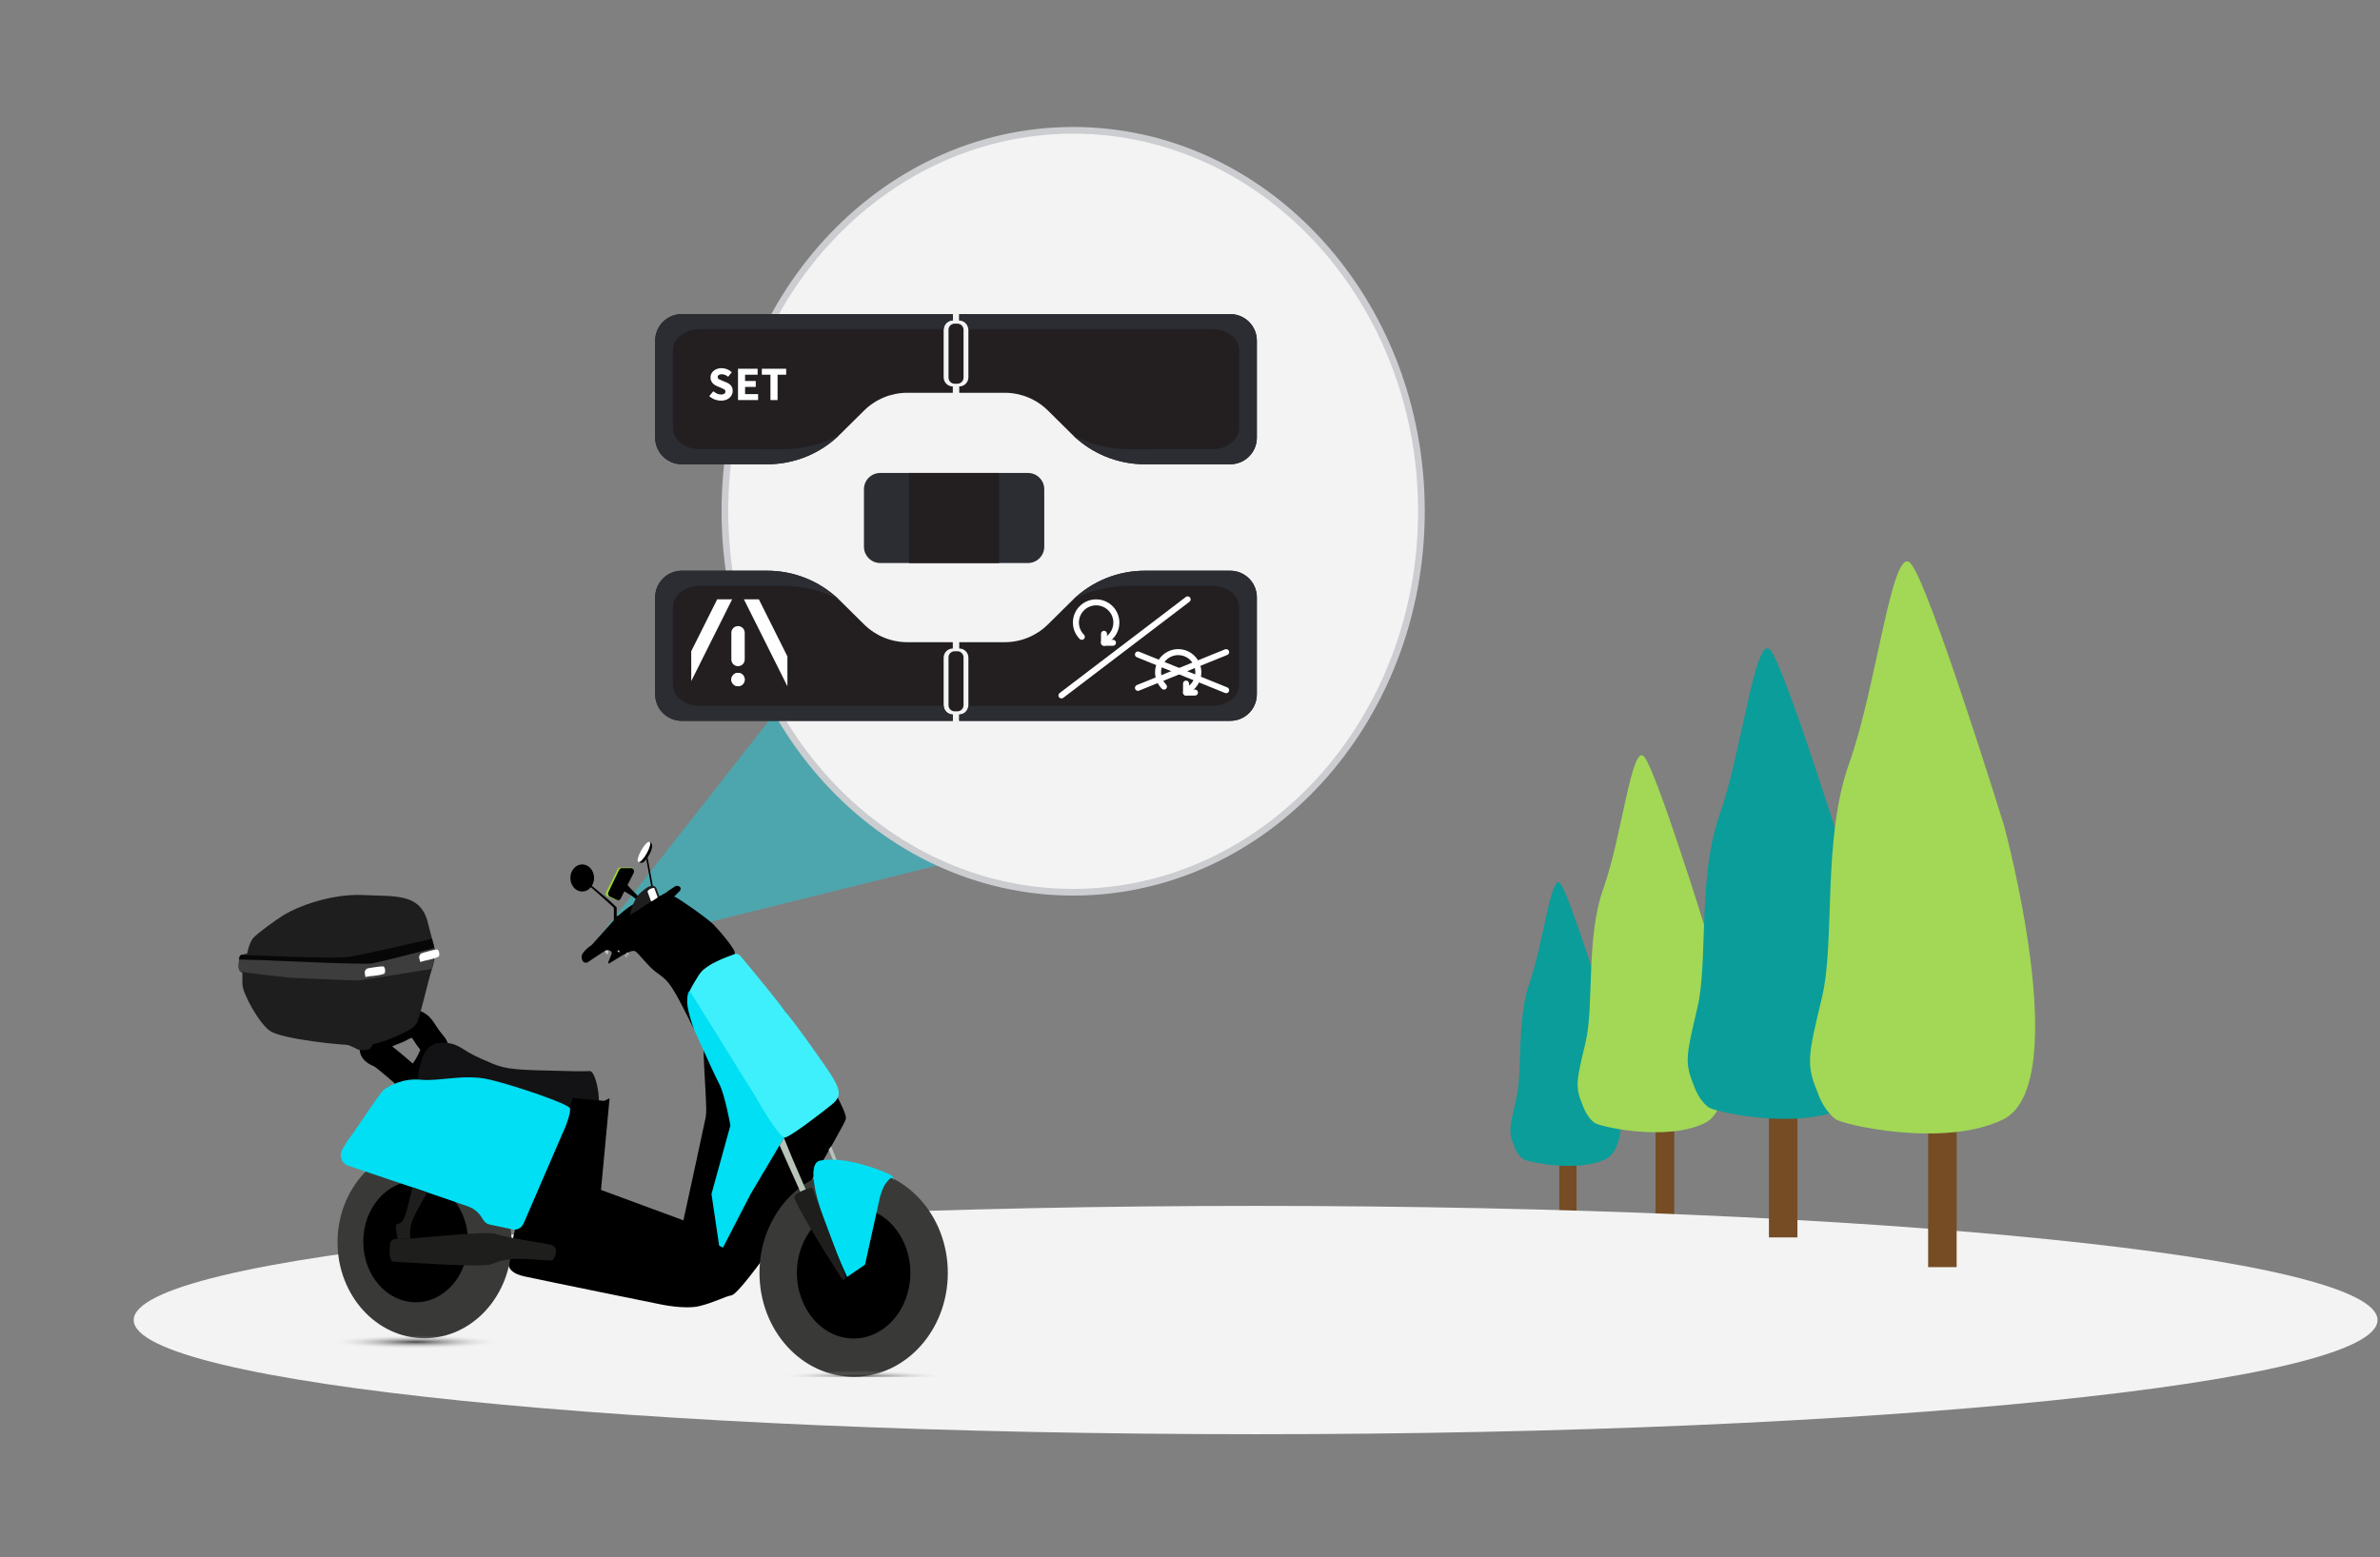 <svg width="356" height="233" viewBox="0 0 356 233" fill="none" xmlns="http://www.w3.org/2000/svg">
<rect x="0" y="0" width="356" height="233" fill="#808080" stroke="none"/>
<path d="M233.247 172.631H235.818V185.147H233.247V172.631Z" fill="#754C24"/>
<path d="M227.788 173.395C228.14 173.778 235.889 175.577 240.256 173.395C245.469 170.639 240.256 151.579 240.256 151.579C240.256 151.579 234.691 133.628 233.353 132.136C232.014 130.681 230.817 141.283 228.809 146.986C226.802 152.65 227.788 160.191 226.802 164.401C225.816 168.611 225.604 169.338 226.45 171.367C226.943 172.859 227.788 173.395 227.788 173.395Z" fill="#0B9D99"/>
<path d="M247.629 166.947H250.44V182.595H247.629V166.947Z" fill="#754C24"/>
<path d="M238.505 167.993C238.967 168.495 249.246 170.922 255.098 167.993C262.028 164.353 255.098 139 255.098 139C255.098 139 247.706 115.152 245.897 113.186C244.087 111.219 242.547 125.36 239.852 132.891C237.157 140.422 238.505 150.421 237.157 156.028C235.81 161.634 235.579 162.596 236.695 165.274C237.388 167.282 238.505 167.993 238.505 167.993Z" fill="#A2D855"/>
<path d="M187.815 214.594C280.497 214.594 355.63 206.947 355.63 197.513C355.63 188.079 280.497 180.432 187.815 180.432C95.133 180.432 20 188.079 20 197.513C20 206.947 95.133 214.594 187.815 214.594Z" fill="#F3F3F3"/>
<path d="M264.596 164.389H268.86V185.147H264.596V164.389Z" fill="#754C24"/>
<path d="M255.542 165.656C256.126 166.291 268.977 169.275 276.221 165.656C284.866 161.086 276.221 129.473 276.221 129.473C276.221 129.473 266.991 99.701 264.771 97.225C262.551 94.813 260.565 112.397 257.236 121.855C253.906 131.25 255.542 143.756 253.906 150.738C252.27 157.721 251.92 158.927 253.322 162.292C254.14 164.768 255.542 165.656 255.542 165.656Z" fill="#0B9D99"/>
<g clip-path="url(#clip0_16546_58584)">
<path opacity="0.4" d="M87.808 142.5L132.169 86C132.932 89 135.188 96.9 138.115 104.5C141.042 112.1 149.701 122 153.664 126L152.292 126.5L87.808 142.5Z" fill="#00DFF4"/>
<path d="M61.001 161.134C60.988 161.124 60.976 161.115 60.965 161.105C60.713 160.884 57.792 158.333 57.093 157.906C56.361 157.46 55.577 157.377 55.83 156.625C56.082 155.873 57.58 154.82 58.104 154.625C58.569 154.451 59.485 154.068 59.682 153.985C59.707 153.975 59.73 153.964 59.754 153.948C59.911 153.853 60.562 153.466 60.731 153.48C60.922 153.494 62.033 152.195 63.313 154.218C64.592 156.244 65.064 156.392 65.064 156.728C65.064 157.044 64.036 160.175 62.135 161.509C61.933 161.652 61.674 161.64 61.477 161.492L61.001 161.136V161.134Z" stroke="black" stroke-width="4" stroke-miterlimit="10"/>
<path d="M65.498 162.406C65.498 162.406 62.101 163.336 62.516 161.031C62.931 158.727 63.415 156.058 66.041 156.019C68.668 155.977 68.944 157.093 71.848 158.356C74.752 159.62 75.151 159.995 80.405 160.143C85.658 160.291 87.296 160.329 88.196 160.254C89.096 160.179 89.96 164.599 89.407 165.788C88.854 166.976 84.483 166.009 84.231 165.894C83.978 165.78 69.706 163.187 67.979 162.666C66.251 162.145 65.499 162.406 65.499 162.406H65.498Z" fill="#131315"/>
<path d="M55.373 156.928C55.373 156.928 54.085 157.402 53.326 156.928C52.567 156.454 48.677 155.06 47.616 155.228C46.555 155.396 45.514 154.551 45.514 154.551C45.514 154.551 49.787 155.226 51.986 155.307C54.185 155.388 55.246 154.993 55.6 155.39C55.955 155.787 55.912 155.887 55.727 156.306C55.543 156.725 55.373 156.928 55.373 156.928Z" fill="#1E1E1E"/>
<path d="M85.394 165.214C85.394 165.214 79.056 182.486 77.987 182.456C76.919 182.426 76.518 187.031 76.418 187.495C76.318 187.958 74.842 190.199 78.428 190.979C82.015 191.759 98.789 195.161 98.789 195.161C98.789 195.161 102.377 195.941 104.549 195.439C106.721 194.938 108.541 193.935 109.4 193.822C110.259 193.71 113.847 188.75 114.908 187.299C115.969 185.85 126.428 168.29 126.528 167.398C126.628 166.506 125.232 164.32 124.424 162.257C123.615 160.194 117.475 151.321 117.475 151.321L111.723 144.526C111.723 144.526 110.948 144.042 110.275 144.526C109.602 145.009 108.205 146.512 108.104 147.292C108.004 148.071 107.902 150.859 108.004 151.305C108.106 151.752 110.311 156.75 110.311 156.75C110.311 156.75 105.374 155.969 105.274 156.806C105.173 157.643 105.449 161.351 105.546 163.52C105.642 165.69 105.694 166.371 105.546 167.236C105.447 167.809 102.225 182.59 102.225 182.59L89.899 178.043L91.179 164.334L90.388 164.719L85.646 164.288L85.395 165.212L85.394 165.214Z" fill="black"/>
<path d="M114.843 166.46L105.412 150.628C105.412 150.628 103.375 147.22 102.987 147.953C102.599 148.683 102.887 151.967 102.887 151.967C102.887 151.967 106.693 160.513 107.568 162.15C108.443 163.785 109.252 168.393 109.252 168.393L106.423 178.649L107.568 186.379L108.14 186.677L112.283 178.649L117.297 170.207L114.843 166.46Z" fill="#00DFF4"/>
<path d="M125.449 175.496L123.944 172.009L124.336 171.521L125.25 173.841L125.966 175.496H125.449Z" fill="#B7C4B7"/>
<path d="M103.781 153.967C103.781 153.967 101.734 149.745 100.775 148.211C99.816 146.679 99.494 146.454 98.048 145.386C96.887 144.527 95.482 142.585 95.015 142.33C94.215 141.892 91.218 144.273 91.016 144.16C90.814 144.048 91.537 142.887 91.504 142.553C91.47 142.198 90.835 142.083 90.393 142.33C90.214 142.429 88.645 143.485 87.952 143.951C87.664 144.144 87.283 144.042 87.119 143.714C87.051 143.58 87.002 143.41 86.997 143.193C86.972 142.385 88.521 141.378 88.521 141.378L91.835 137.673C91.835 137.673 94.135 135.072 96.694 134.476C99.254 133.882 100.36 133.876 101.069 134.247C101.777 134.618 105.898 137.445 106.807 138.415C107.716 139.384 110.343 142.373 109.871 142.768C109.398 143.163 107.05 143.923 106.555 144.19C106.118 144.425 105.19 145.135 105.19 145.135C104.952 145.495 104.39 145.67 103.64 147.886C103.404 148.585 102.867 147.599 102.786 149.738C102.734 151.102 103.783 153.959 103.783 153.959L103.781 153.967Z" fill="black"/>
<path d="M61.489 153.927C61.489 153.927 57.549 156.331 54.18 156.404C50.812 156.479 42.121 155.401 40.437 154.286C38.753 153.17 36.295 148.637 36.261 147.299C36.227 145.96 36.261 145.552 36.261 145.552C36.261 145.552 35.554 145.366 35.688 144.288C35.822 143.21 35.756 142.987 36.127 142.876C36.497 142.766 36.969 142.691 36.969 142.691C36.969 142.691 37.272 141.056 37.844 140.387C38.417 139.717 41.01 137.785 42.661 136.782C44.313 135.779 49.33 133.698 54.282 133.921C59.233 134.144 62.6 133.698 63.882 137.601C63.882 137.601 64.69 140.797 64.859 141.317C65.027 141.836 65.229 143.137 64.622 144.959C64.016 146.78 62.804 152.333 62.357 153.032C61.91 153.731 61.489 153.927 61.489 153.927Z" fill="#1E1E1E"/>
<path d="M36.127 142.878C36.127 142.878 50.021 143.509 52.193 143.176C54.366 142.842 64.617 140.453 64.617 140.453L64.978 141.863C64.978 141.863 55.275 144.457 53.657 144.457C52.039 144.457 35.874 143.584 35.874 143.584L35.767 143.578L35.806 143.284C35.806 143.284 35.826 143.18 35.84 143.14C35.855 143.101 35.881 143.045 35.883 143.043C35.885 143.041 35.919 142.988 35.949 142.964C35.98 142.941 36.059 142.901 36.071 142.895C36.084 142.889 36.125 142.878 36.125 142.878H36.127Z" fill="#070707"/>
<path d="M35.769 143.579C35.769 143.579 35.563 145.066 35.912 145.31C36.261 145.555 43.302 146.284 43.302 146.284C43.302 146.284 53.154 146.744 53.811 146.688C54.468 146.633 64.623 144.961 64.623 144.961C64.623 144.961 65.056 142.574 65.018 142.219C64.98 141.863 64.941 141.873 64.941 141.873C64.941 141.873 57.044 143.915 55.719 144.151C54.393 144.388 39.084 143.65 39.084 143.65L35.771 143.579H35.769Z" fill="#3D3D3D"/>
<path d="M63.605 143.733C63.605 143.733 65.575 143.342 65.677 143.036C65.779 142.73 65.651 142.061 65.322 142.061C64.993 142.061 63.302 142.552 63.302 142.552L63.118 142.613C62.815 142.714 62.631 143.062 62.717 143.395C62.717 143.401 62.721 143.405 62.721 143.411L62.86 143.94L63.605 143.731V143.733Z" fill="white"/>
<path d="M55.418 146.056C55.418 146.056 57.415 145.9 57.545 145.606C57.676 145.312 57.615 144.633 57.288 144.595C56.962 144.556 55.23 144.848 55.23 144.848L55.04 144.888C54.729 144.951 54.514 145.275 54.566 145.618C54.566 145.624 54.566 145.628 54.568 145.634L54.656 146.177L55.416 146.056H55.418Z" fill="white"/>
<path d="M63.504 200.234C70.693 200.234 76.52 193.804 76.52 185.873C76.52 177.941 70.693 171.512 63.504 171.512C56.316 171.512 50.488 177.941 50.488 185.873C50.488 193.804 56.316 200.234 63.504 200.234Z" fill="#393A38"/>
<path d="M62.178 194.853C66.51 194.853 70.021 190.792 70.021 185.783C70.021 180.774 66.51 176.713 62.178 176.713C57.847 176.713 54.335 180.774 54.335 185.783C54.335 190.792 57.847 194.853 62.178 194.853Z" fill="black"/>
<path d="M84.603 168.523L78.326 183.046C78.036 183.72 77.37 184.091 76.706 183.951L73.233 183.22C72.818 183.133 72.463 182.851 72.242 182.454C71.909 181.856 71.257 180.981 70.152 180.563C68.448 179.919 53.161 174.778 52.029 174.397C51.984 174.381 51.941 174.365 51.898 174.346C51.032 173.953 50.706 172.782 51.225 171.923C51.662 171.203 52.147 170.433 52.469 170.028C53.176 169.135 56.756 163.584 57.42 163.06C58.125 162.504 60.249 161.276 62.978 161.556C65.707 161.834 69.445 160.65 73.185 161.521C76.923 162.391 85.109 165.179 85.259 165.848C85.41 166.518 84.603 168.523 84.603 168.523Z" fill="#00DFF4"/>
<path d="M82.088 186.167C82.088 186.167 75.251 185.089 74.038 184.606C72.825 184.122 60.7 185.461 60.296 185.385C59.891 185.31 58.478 185.087 58.342 186.165C58.206 187.243 58.242 188.73 58.846 188.767C59.453 188.805 71.982 189.697 73.431 189.176C74.879 188.655 74.879 188.566 76.699 188.388C78.517 188.211 82.219 188.726 82.572 188.574C82.924 188.422 83.33 187.376 83.101 186.819C82.874 186.262 82.087 186.169 82.087 186.169L82.088 186.167Z" fill="#1E1E1D"/>
<path d="M59.498 185.366C59.498 185.366 59.041 183.465 59.294 183.241C59.546 183.018 59.824 183.214 60.253 182.6C60.682 181.986 61.058 180.252 61.368 178.977C61.677 177.702 61.722 177.67 61.722 177.67L63.916 178.414C63.916 178.414 61.919 181.737 61.566 182.963C61.214 184.189 61.368 185.222 61.368 185.222L61.38 185.37H59.498V185.366Z" fill="#1E1E1D"/>
<path d="M103.175 148.267L113.031 164.124C113.031 164.124 116.269 169.878 117.298 170.209C117.884 170.397 123.087 166.353 124.424 165.27C126.533 163.56 125.417 162.316 121.147 156.257C117.477 151.047 112.163 144.711 110.744 143.033C110.52 142.768 110.182 142.67 109.869 142.772C108.645 143.181 105.587 144.316 104.626 145.775C103.413 147.615 103.177 148.265 103.177 148.265L103.175 148.267Z" fill="#3EF0FB"/>
<path d="M127.689 206C135.469 206 141.775 199.041 141.775 190.458C141.775 181.874 135.469 174.916 127.689 174.916C119.91 174.916 113.603 181.874 113.603 190.458C113.603 199.041 119.91 206 127.689 206Z" fill="#393A38"/>
<path d="M127.689 200.273C132.376 200.273 136.176 195.879 136.176 190.459C136.176 185.039 132.376 180.645 127.689 180.645C123.002 180.645 119.202 185.039 119.202 190.459C119.202 195.879 123.002 200.273 127.689 200.273Z" fill="black"/>
<path d="M126.714 191.063L129.391 189.223L131.588 179.273C131.588 179.273 131.943 177.768 132.522 177.014C133.102 176.26 133.482 175.942 133.711 176.617C133.711 176.617 133.811 176.019 132.827 175.593C131.851 175.17 126.562 172.945 122.722 173.642C118.882 174.339 126.714 191.063 126.714 191.063Z" fill="#00DFF4"/>
<path d="M118.009 174.52L119.78 178.471L120.543 178.023L118.546 173.391L117.266 170.264L116.608 171.371L118.009 174.52Z" fill="#B7C4B7"/>
<path d="M126.481 190.983L121.602 177.958C121.539 177.793 121.376 177.702 121.217 177.745C120.772 177.87 119.889 178.148 119.313 178.539C119.107 178.679 118.939 178.833 118.846 178.999C118.515 179.585 123.28 187.206 125.911 191.33C126.136 191.684 126.63 191.382 126.481 190.983Z" fill="#1E1E1D"/>
<path d="M91.127 142.217C91.079 142.275 90.977 142.217 90.975 142.452C90.973 142.687 90.898 142.867 90.749 142.745C90.601 142.622 90.474 142.314 90.529 142.233C90.578 142.162 91.123 142.211 91.127 142.219V142.217Z" fill="#D5C4BB"/>
<path d="M92.367 142.334C92.351 142.322 92.349 142.298 92.36 142.283C92.388 142.243 92.433 142.16 92.458 142.156C92.501 142.152 92.693 142.346 92.7 142.375C92.7 142.375 92.71 142.472 92.575 142.502L92.367 142.334Z" fill="#B7C4B7"/>
<path d="M93.471 142.978C93.471 142.978 93.566 142.775 93.62 142.842C93.673 142.909 93.814 143.079 93.806 143.142C93.797 143.205 93.791 143.262 93.738 143.254C93.684 143.246 93.473 142.98 93.473 142.98L93.471 142.978Z" fill="#B7C4B7"/>
<path d="M93.691 142.654C93.691 142.654 93.789 142.441 93.845 142.51C93.9 142.579 94.083 142.792 94.074 142.857C94.065 142.923 94.025 142.95 93.968 142.942C93.911 142.934 93.691 142.654 93.691 142.654Z" fill="#B7C4B7"/>
<path d="M97.095 125.943C97.095 125.943 97.635 126.072 97.533 126.806C97.431 127.541 96.578 128.853 96.2 129.033C95.822 129.213 95.445 128.958 95.445 128.958L97.096 125.943H97.095Z" fill="black"/>
<path d="M96.71 127.747C97.185 126.915 97.396 126.119 97.181 125.97C96.966 125.82 96.407 126.374 95.932 127.206C95.457 128.038 95.246 128.834 95.46 128.983C95.675 129.133 96.235 128.579 96.71 127.747Z" fill="white"/>
<path d="M96.672 128.563L97.497 133.073L97.71 134.522H98.005L96.864 128.293L96.672 128.563Z" fill="black"/>
<path d="M88.677 132.996C88.677 132.996 91.8 135.759 91.818 135.82C91.835 135.881 91.818 137.715 91.818 137.715H92.242V135.759L90.801 134.434L88.38 132.416L88.242 132.641L88.677 132.998V132.996Z" fill="black"/>
<path d="M87.088 133.393C88.068 133.393 88.862 132.485 88.862 131.366C88.862 130.246 88.068 129.338 87.088 129.338C86.109 129.338 85.315 130.246 85.315 131.366C85.315 132.485 86.109 133.393 87.088 133.393Z" fill="black"/>
<path d="M93.036 133.173C93.036 133.173 95.484 134.466 95.459 135.011C95.434 135.556 93.981 136.518 93.346 136.776C92.592 137.082 92.124 136.962 92.068 137.268C92.047 137.386 92.086 137.44 92.088 137.522C92.091 137.637 92.179 137.724 92.281 137.714C92.637 137.678 93.407 137.359 93.67 137.234C93.963 137.096 95.574 136.138 95.824 135.319C96.032 134.644 95.695 134.31 94.788 133.412C93.881 132.514 93.648 132.152 93.648 132.152L93.038 133.173H93.036Z" fill="black"/>
<path d="M92.721 129.822H94.394C94.666 129.822 94.84 130.136 94.706 130.393L92.569 134.505C92.48 134.677 92.283 134.748 92.115 134.669L90.828 134.067C90.637 133.978 90.558 133.731 90.656 133.534L92.406 130.024C92.469 129.899 92.589 129.82 92.721 129.82V129.822Z" fill="#99DB26"/>
<path d="M93.004 129.895H94.401C94.736 129.895 94.947 130.291 94.784 130.613L92.843 134.455C92.734 134.672 92.492 134.763 92.284 134.663L91.215 134.149C90.98 134.037 90.882 133.727 91.003 133.478L92.617 130.151C92.694 129.993 92.843 129.897 93.004 129.897V129.895Z" fill="black"/>
<path d="M94.24 136.727C94.24 136.727 94.727 134.597 95.747 133.634C96.767 132.67 97.692 132.141 98.17 132.881L98.633 134.135C98.633 134.135 96.407 135.511 95.842 135.914C95.276 136.317 94.288 136.86 94.288 136.86L94.24 136.727Z" fill="#1E1E1E"/>
<path d="M98.352 134.189L97.887 132.929C97.869 132.878 97.823 132.848 97.772 132.854C97.577 132.878 97.096 132.973 96.878 133.35C96.86 133.381 96.858 133.425 96.871 133.46L97.357 134.779C97.382 134.846 97.456 134.876 97.513 134.838L98.302 134.339C98.35 134.309 98.37 134.244 98.349 134.189H98.352Z" fill="white"/>
<path d="M99.492 133.639C99.492 133.639 101.001 132.529 101.221 132.533C101.441 132.537 102.008 132.662 101.747 133.236L100.258 134.735L98.809 135.949L98.519 134.74L98.632 134.115L99.492 133.637V133.639Z" fill="black"/>
<ellipse opacity="0.7" cx="62.197" cy="200.795" rx="12.242" ry="0.985" fill="url(#paint0_radial_16546_58584)"/>
<ellipse opacity="0.7" cx="128.953" cy="206.067" rx="12.242" ry="0.985" fill="url(#paint1_radial_16546_58584)"/>
</g>
<path d="M160.524 19.5C189.254 19.5 212.617 44.977 212.617 76.5C212.617 108.023 189.254 133.5 160.524 133.5C131.795 133.5 108.431 108.023 108.431 76.5C108.431 44.977 131.795 19.5 160.524 19.5Z" fill="#F3F3F3" stroke="#CCCDD0"/>
<path d="M288.41 165.854H292.675V189.595H288.41V165.854Z" fill="#754C24"/>
<path d="M274.566 167.44C275.267 168.202 290.864 171.884 299.743 167.44C310.258 161.918 299.743 123.449 299.743 123.449C299.743 123.449 288.527 87.265 285.782 84.282C283.036 81.298 280.699 102.754 276.61 114.181C272.521 125.607 274.566 140.779 272.521 149.285C270.477 157.791 270.126 159.251 271.82 163.314C272.872 166.361 274.566 167.44 274.566 167.44Z" fill="#A2D855"/>
<path d="M143.214 48.428H142.791C142.287 48.428 141.878 48.836 141.878 49.34V56.501C141.878 57.004 142.287 57.413 142.791 57.413H143.214C143.718 57.413 144.126 57.004 144.126 56.501V49.34C144.126 48.836 143.718 48.428 143.214 48.428Z" fill="#231F20"/>
<path d="M184.026 47H143.483V47.943C144.238 47.943 144.854 48.559 144.854 49.318V56.452C144.854 57.211 144.243 57.822 143.483 57.827V58.77H150.298C152.707 58.77 155.022 59.723 156.74 61.416L160.349 64.988C163.249 67.854 167.16 69.462 171.237 69.462H184.022C186.22 69.462 188 67.683 188 65.487V50.98C188.009 48.783 186.224 47 184.026 47Z" fill="#231F20"/>
<path d="M153.76 70.766H131.67C130.322 70.766 129.229 71.858 129.229 73.205V81.804C129.229 83.151 130.322 84.243 131.67 84.243H153.76C155.108 84.243 156.201 83.151 156.201 81.804V73.205C156.201 71.858 155.108 70.766 153.76 70.766Z" fill="#2B2D33"/>
<path d="M149.457 70.766H135.971V84.243H149.457V70.766Z" fill="#231F20"/>
<path d="M184.026 47H143.483V47.943C144.216 47.943 144.805 48.523 144.845 49.246H181.374C183.572 49.246 185.352 50.67 185.352 52.431V64.022C185.352 65.778 183.572 67.203 181.378 67.207L169.061 67.221C166.018 67.221 163.069 66.511 160.561 65.195C163.438 67.93 167.254 69.467 171.232 69.467H184.017C186.215 69.467 187.995 67.688 187.995 65.491V50.98C188 48.783 186.22 47 184.017 47H184.026Z" fill="#2B2D33"/>
<path d="M101.978 47H142.521V47.943C141.766 47.943 141.15 48.559 141.15 49.318V56.452C141.15 57.211 141.762 57.822 142.521 57.827V58.77H135.707C133.297 58.77 130.982 59.723 129.265 61.416L125.655 64.988C122.756 67.854 118.845 69.462 114.767 69.462H101.983C99.785 69.462 98.004 67.683 98 65.487V50.98C98 48.783 99.78 47 101.978 47Z" fill="#231F20"/>
<path d="M101.978 47H142.521V47.943C141.789 47.943 141.2 48.523 141.159 49.246H104.631C102.432 49.246 100.652 50.67 100.652 52.431V64.022C100.652 65.778 102.432 67.203 104.626 67.207L116.943 67.221C119.987 67.221 122.935 66.511 125.444 65.195C122.567 67.93 118.75 69.467 114.772 69.467H101.983C99.785 69.462 98.004 67.683 98 65.487V50.98C98 48.783 99.78 47 101.978 47Z" fill="#2B2D33"/>
<path d="M143.214 97.445H142.791C142.287 97.445 141.878 97.854 141.878 98.357V105.518C141.878 106.022 142.287 106.43 142.791 106.43H143.214C143.718 106.43 144.126 106.022 144.126 105.518V98.357C144.126 97.854 143.718 97.445 143.214 97.445Z" fill="#231F20"/>
<path d="M184.026 107.857H143.483V106.913C144.238 106.913 144.854 106.298 144.854 105.539V98.405C144.854 97.645 144.243 97.034 143.483 97.03V96.087H150.298C152.707 96.087 155.022 95.134 156.74 93.441L160.349 89.869C163.249 87.003 167.16 85.394 171.237 85.394H184.022C186.22 85.394 188 87.174 188 89.37V103.877C188.004 106.073 186.224 107.857 184.022 107.857H184.026Z" fill="#231F20"/>
<path fill-rule="evenodd" clip-rule="evenodd" d="M178.008 89.406C178.158 89.604 178.12 89.886 177.923 90.036L159.043 104.412C158.845 104.562 158.563 104.524 158.413 104.327C158.262 104.13 158.3 103.848 158.498 103.697L177.378 89.321C177.575 89.171 177.857 89.209 178.008 89.406Z" fill="white"/>
<path d="M184.026 107.859H143.483V106.916C144.216 106.916 144.805 106.336 144.845 105.613H181.374C183.572 105.613 185.352 104.189 185.352 102.428V90.837C185.352 89.081 183.572 87.657 181.378 87.652L169.061 87.639C166.018 87.639 163.069 88.349 160.561 89.665C163.438 86.929 167.254 85.393 171.232 85.393H184.017C186.215 85.393 187.995 87.172 187.995 89.368V103.875C188 106.071 186.22 107.855 184.017 107.855L184.026 107.859Z" fill="#2B2D33"/>
<path d="M101.978 107.857H142.521V106.913C141.766 106.913 141.15 106.298 141.15 105.539V98.405C141.15 97.645 141.762 97.034 142.521 97.03V96.087H135.707C133.297 96.087 130.982 95.134 129.265 93.441L125.655 89.869C122.756 87.003 118.845 85.394 114.767 85.394H101.983C99.785 85.394 98.004 87.174 98 89.37V103.877C97.996 106.073 99.776 107.857 101.978 107.857Z" fill="#231F20"/>
<g clip-path="url(#clip1_16546_58584)">
<path fill-rule="evenodd" clip-rule="evenodd" d="M111.289 89.703C110.92 88.966 109.869 88.966 109.5 89.703L102.736 103.231C102.404 103.896 102.887 104.678 103.631 104.678H117.158C117.902 104.678 118.385 103.896 118.053 103.231L111.289 89.703ZM107.711 88.809C108.817 86.598 111.972 86.598 113.078 88.809L119.842 102.337C120.839 104.331 119.389 106.678 117.158 106.678H103.631C101.4 106.678 99.95 104.331 100.947 102.337L107.711 88.809Z" fill="white"/>
<path fill-rule="evenodd" clip-rule="evenodd" d="M110.395 93.678C110.947 93.678 111.395 94.125 111.395 94.678V98.678C111.395 99.23 110.947 99.678 110.395 99.678C109.842 99.678 109.395 99.23 109.395 98.678V94.678C109.395 94.125 109.842 93.678 110.395 93.678Z" fill="white"/>
<path d="M111.395 101.678C111.395 102.23 110.947 102.678 110.395 102.678C109.842 102.678 109.395 102.23 109.395 101.678C109.395 101.125 109.842 100.678 110.395 100.678C110.947 100.678 111.395 101.125 111.395 101.678Z" fill="white"/>
<path fill-rule="evenodd" clip-rule="evenodd" d="M110.395 102.678C110.947 102.678 111.395 102.23 111.395 101.678C111.395 101.125 110.947 100.678 110.395 100.678C109.842 100.678 109.395 101.125 109.395 101.678C109.395 102.23 109.842 102.678 110.395 102.678Z" fill="white"/>
</g>
<path d="M101.978 107.859H142.521V106.916C141.789 106.916 141.2 106.336 141.159 105.613H104.631C102.432 105.613 100.652 104.189 100.652 102.428V90.837C100.652 89.081 102.432 87.657 104.626 87.652L116.943 87.639C119.987 87.639 122.935 88.349 125.444 89.665C122.567 86.929 118.75 85.393 114.772 85.393H101.983C99.785 85.397 98.004 87.176 98 89.373V103.879C97.996 106.076 99.776 107.859 101.978 107.859Z" fill="#2B2D33"/>
<path d="M115.244 59.86V56.065H113.957V55.174H117.596V56.065H116.309V59.86H115.244Z" fill="white"/>
<path d="M110.391 59.86V55.174H113.325V56.065H111.448V57.007H113.045V57.891H111.448V58.969H113.397V59.86H110.391Z" fill="white"/>
<path d="M107.825 59.945C107.518 59.945 107.211 59.888 106.904 59.773C106.602 59.657 106.331 59.49 106.092 59.269L106.696 58.543C106.864 58.687 107.051 58.804 107.257 58.895C107.463 58.987 107.662 59.032 107.854 59.032C108.074 59.032 108.237 58.991 108.343 58.91C108.453 58.828 108.508 58.718 108.508 58.579C108.508 58.431 108.446 58.323 108.321 58.256C108.201 58.184 108.038 58.105 107.832 58.019L107.221 57.76C107.063 57.693 106.911 57.604 106.768 57.494C106.624 57.379 106.506 57.237 106.415 57.07C106.324 56.902 106.279 56.706 106.279 56.48C106.279 56.222 106.348 55.987 106.487 55.776C106.631 55.565 106.828 55.397 107.077 55.273C107.331 55.148 107.621 55.086 107.947 55.086C108.216 55.086 108.484 55.139 108.753 55.244C109.021 55.349 109.256 55.503 109.458 55.704L108.918 56.373C108.765 56.253 108.611 56.162 108.458 56.099C108.304 56.032 108.134 55.999 107.947 55.999C107.765 55.999 107.619 56.037 107.508 56.114C107.403 56.186 107.35 56.289 107.35 56.423C107.35 56.567 107.417 56.675 107.552 56.746C107.691 56.818 107.861 56.895 108.062 56.976L108.666 57.221C108.949 57.336 109.175 57.494 109.343 57.695C109.51 57.896 109.594 58.162 109.594 58.493C109.594 58.752 109.525 58.991 109.386 59.212C109.247 59.432 109.045 59.609 108.782 59.744C108.518 59.878 108.199 59.945 107.825 59.945Z" fill="white"/>
<path fill-rule="evenodd" clip-rule="evenodd" d="M176.235 98.023C174.822 98.023 173.673 99.174 173.673 100.598C173.673 101.308 173.96 101.951 174.426 102.418C174.601 102.594 174.6 102.879 174.424 103.054C174.248 103.229 173.964 103.228 173.788 103.052C173.163 102.424 172.774 101.555 172.774 100.598C172.774 98.682 174.322 97.125 176.235 97.125C178.149 97.125 179.697 98.682 179.697 100.598C179.697 101.558 179.309 102.427 178.682 103.053C178.535 103.201 178.288 103.429 178.085 103.615C177.981 103.709 177.887 103.795 177.819 103.856C177.784 103.887 177.756 103.912 177.737 103.93L177.707 103.957C177.522 104.122 177.238 104.107 177.072 103.922C176.906 103.737 176.922 103.453 177.107 103.288L177.136 103.261C177.155 103.244 177.182 103.22 177.216 103.189C177.284 103.128 177.377 103.044 177.478 102.952C177.683 102.764 177.915 102.549 178.045 102.418L178.046 102.417C178.51 101.954 178.798 101.312 178.798 100.598C178.798 99.174 177.649 98.023 176.235 98.023Z" fill="white"/>
<path fill-rule="evenodd" clip-rule="evenodd" d="M177.407 101.83C177.656 101.83 177.857 102.031 177.857 102.279V103.174H178.746C178.994 103.174 179.196 103.375 179.196 103.623C179.196 103.871 178.994 104.073 178.746 104.073H177.407C177.159 104.073 176.958 103.871 176.958 103.623V102.279C176.958 102.031 177.159 101.83 177.407 101.83Z" fill="white"/>
<path fill-rule="evenodd" clip-rule="evenodd" d="M169.795 97.755C169.889 97.525 170.151 97.414 170.381 97.508L183.58 102.857C183.81 102.95 183.921 103.212 183.828 103.442C183.735 103.672 183.472 103.783 183.242 103.689L170.043 98.34C169.813 98.247 169.702 97.985 169.795 97.755Z" fill="white"/>
<path fill-rule="evenodd" clip-rule="evenodd" d="M183.828 97.406C183.921 97.636 183.81 97.897 183.58 97.991L170.381 103.336C170.151 103.43 169.888 103.319 169.795 103.089C169.702 102.859 169.813 102.597 170.043 102.504L183.242 97.158C183.473 97.065 183.735 97.176 183.828 97.406Z" fill="white"/>
<path fill-rule="evenodd" clip-rule="evenodd" d="M163.96 90.576C162.537 90.576 161.384 91.729 161.384 93.151C161.384 93.86 161.672 94.503 162.14 94.97C162.315 95.146 162.315 95.43 162.14 95.606C161.964 95.781 161.679 95.781 161.504 95.606C160.875 94.978 160.485 94.109 160.485 93.151C160.485 91.233 162.041 89.678 163.96 89.678C165.879 89.678 167.435 91.233 167.435 93.151C167.435 94.111 167.045 94.981 166.416 95.606C166.268 95.754 166.02 95.982 165.815 96.168C165.712 96.263 165.617 96.348 165.548 96.41C165.514 96.441 165.486 96.466 165.466 96.483L165.436 96.51C165.251 96.675 164.966 96.659 164.801 96.474C164.636 96.289 164.652 96.005 164.838 95.84L164.867 95.814C164.886 95.796 164.913 95.772 164.947 95.741C165.015 95.68 165.109 95.596 165.21 95.504C165.417 95.316 165.65 95.101 165.78 94.97L165.781 94.969C166.248 94.506 166.536 93.864 166.536 93.151C166.536 91.729 165.383 90.576 163.96 90.576Z" fill="white"/>
<path fill-rule="evenodd" clip-rule="evenodd" d="M165.137 94.383C165.385 94.383 165.586 94.584 165.586 94.832V95.727H166.482C166.73 95.727 166.931 95.928 166.931 96.176C166.931 96.424 166.73 96.625 166.482 96.625H165.137C164.889 96.625 164.687 96.424 164.687 96.176V94.832C164.687 94.584 164.889 94.383 165.137 94.383Z" fill="white"/>
<defs>
<radialGradient id="paint0_radial_16546_58584" cx="0" cy="0" r="1" gradientUnits="userSpaceOnUse" gradientTransform="translate(62.197 200.795) rotate(90) scale(0.985 12.242)">
<stop/>
<stop offset="1" stop-color="#D9D9D9" stop-opacity="0"/>
</radialGradient>
<radialGradient id="paint1_radial_16546_58584" cx="0" cy="0" r="1" gradientUnits="userSpaceOnUse" gradientTransform="translate(128.953 206.067) rotate(90) scale(0.985 12.242)">
<stop/>
<stop offset="1" stop-color="#D9D9D9" stop-opacity="0"/>
</radialGradient>
<clipPath id="clip0_16546_58584">
<rect width="106.101" height="101" fill="white" transform="translate(35.672 105)"/>
</clipPath>
<clipPath id="clip1_16546_58584">
<rect width="14.385" height="14.376" fill="white" transform="translate(103.395 89.678)"/>
</clipPath>
</defs>
</svg>
